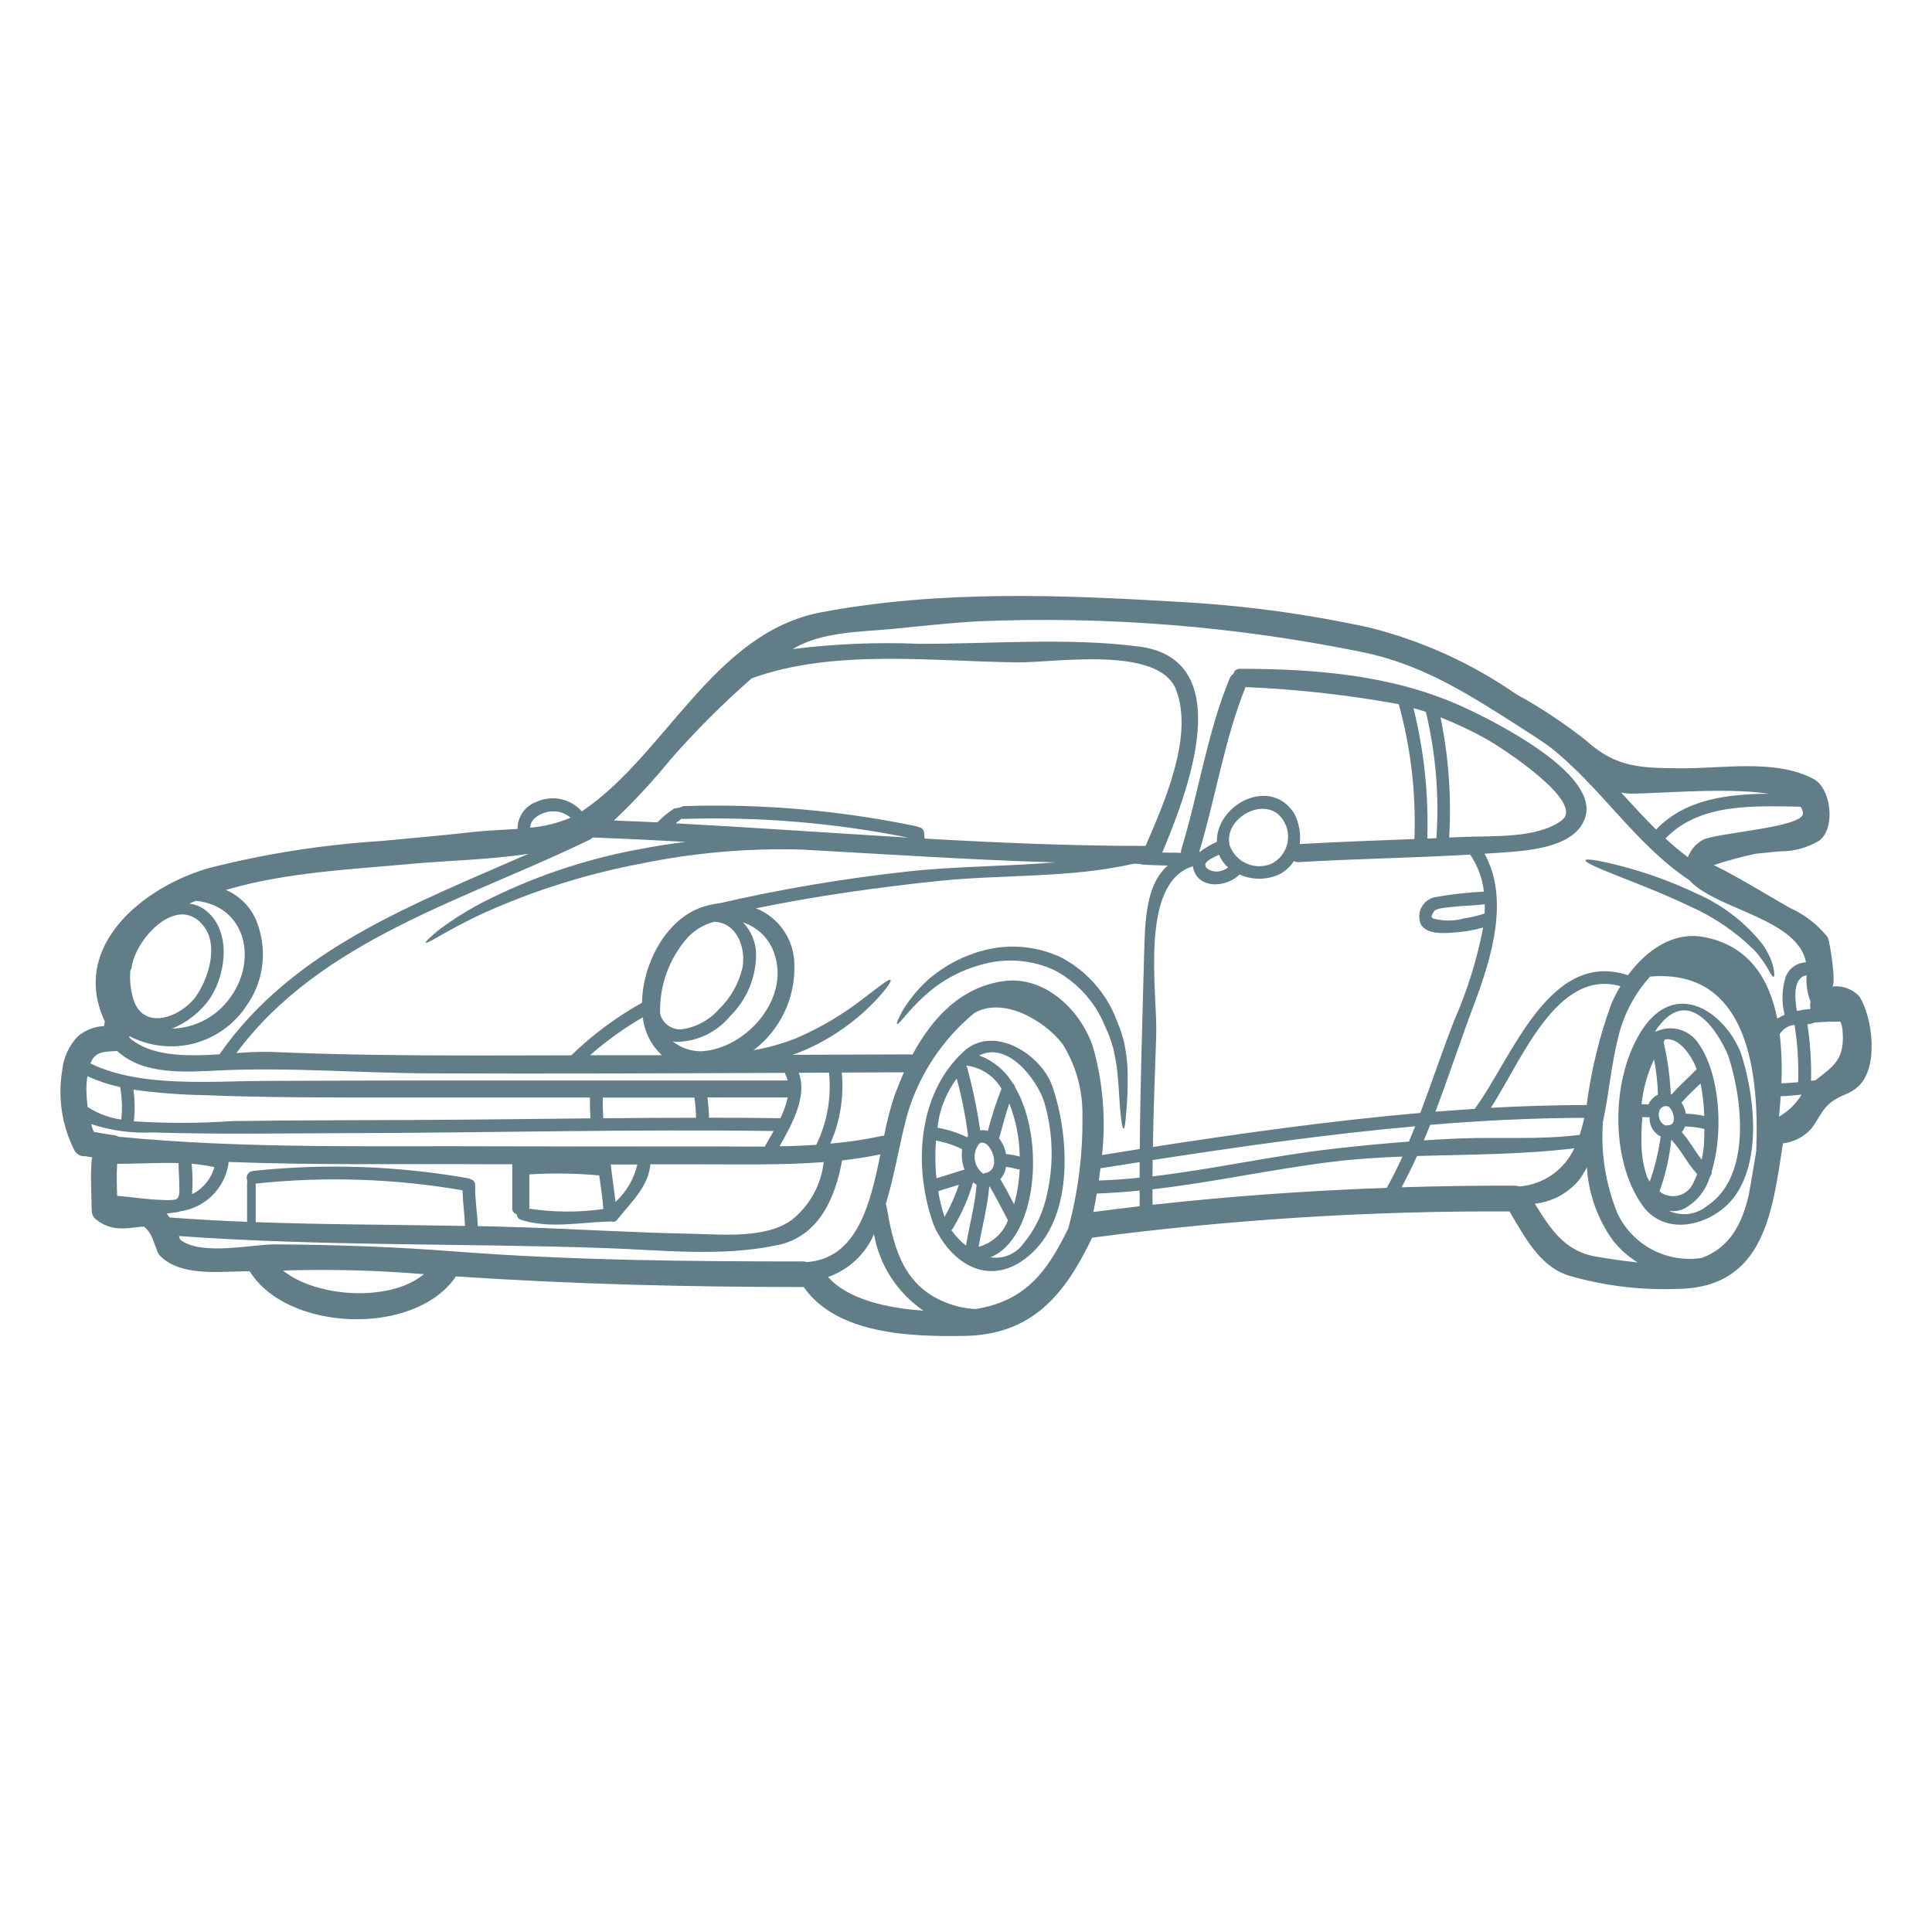 <?xml version="1.0" encoding="UTF-8"?>
<svg width="1200pt" height="1200pt" version="1.1" viewBox="0 0 1200 1200" xmlns="http://www.w3.org/2000/svg">
 <path class = "editable" d="m1155.1 619.14c8.016 13.273 11.793 43.07-0.43 55.238-2.434 2.324-5.301 4.144-8.438 5.359-14.184 5.84-13.809 11.477-21.141 21.242v0.004c-4.574 5.125-10.867 8.395-17.691 9.188-6.562 43.238-11.738 90-65.973 90.402-22.789 0.844-45.562-1.992-67.453-8.391-18.215-6.102-27.039-24.328-36.441-39.73-86.668-0.441-173.27 5.004-259.2 16.293-16.734 35.055-37.078 60.336-79.352 61.023-33.195 0.535-79.098-0.844-99.805-30.375h-0.422c-69.898 0-143.15-1.695-215.71-6.637-0.16 0.32-0.32 0.582-0.477 0.938-25.809 36.441-104.37 33.367-127.5-4.133l-6.477 0.16c-15.461 0.32-36.863 2.391-48.918-9.461v-0.004c-1.074-1.012-1.832-2.312-2.176-3.75-0.145-0.207-0.25-0.438-0.32-0.684-0.938-2.336-1.754-5.043-2.711-7.117h0.004c-0.812-1.977-1.961-3.793-3.406-5.371-0.562-0.422-1.078-0.902-1.535-1.434-4.519 0.055-9.086 1.172-13.492 1.07-5.996 0.215-11.859-1.789-16.473-5.625-1.75-1.391-2.703-3.555-2.547-5.785-0.059-0.281-0.094-0.566-0.105-0.855-0.055-9.984-0.852-19.922 0-29.852v0.004c0.055-0.672 0.195-1.336 0.422-1.969-1.48-0.262-2.914-0.477-4.352-0.742h0.004c-2.902 0.281-5.668-1.293-6.91-3.926-7.644-15.25-10.246-32.531-7.434-49.352 0.77-7.953 4.195-15.414 9.719-21.188 4.578-3.844 10.289-6.082 16.258-6.375 0.16-0.938 0.32-1.969 0.477-2.926-21.859-46.574 23.824-83.551 64.773-95.238 34.875-8.863 70.496-14.465 106.41-16.734 19.332-1.875 38.719-3.449 58.004-5.68 8.336-0.938 17.738-1.219 27.188-1.875v-0.004c-0.031-3.711 1.105-7.336 3.246-10.363 2.144-3.031 5.188-5.309 8.695-6.512 4.695-2.125 9.949-2.688 14.984-1.609 5.039 1.082 9.602 3.75 13.012 7.609 52.219-35.109 81.797-111.12 148.83-123.7 73.727-13.82 148.67-10.836 223.03-6.375 39.215 2.152 78.195 7.41 116.58 15.723 32.863 8.129 63.973 22.188 91.789 41.484 15.336 8.414 29.941 18.098 43.66 28.949 18.695 16.996 34.414 16.875 58.051 17.156 26.082 0.32 58.695-6 82.809 6.43 11.418 5.887 14.129 30.938 3.75 38.559v0.004c-7.359 4.398-15.801 6.672-24.375 6.562-4.941 0.477-9.883 1.059-14.867 1.48-8.836 1.875-17.562 4.234-26.141 7.07 15.992 7.969 31.555 17.633 47.008 26.504v-0.004c9.199 4.09 17.289 10.32 23.586 18.172 1.641 2.867 5.68 30.75 2.711 30.805 6.453-0.871 12.922 1.504 17.277 6.348zm-27.516 51.836c11.84-9.188 18.273-13.125 16.875-30.75v-0.004c-0.125-1.957-0.594-3.879-1.379-5.68-5.336-0.074-10.676 0.121-15.992 0.582-1.426 0.586-2.93 0.965-4.461 1.113 1.758 11.598 2.504 23.328 2.231 35.055zm-3.086-48.18v-0.844h0.004c-2-5.152-2.816-10.691-2.391-16.199-8.336 1.434-7.5 13.648-6.055 22.145l-0.004-0.004c2.754-0.578 5.539-0.965 8.344-1.16 0.086-0.582 0.066-1.176-0.055-1.754-0.133-0.73-0.078-1.48 0.16-2.184zm-66.656-101.25c9.289-4.406 62.625-7.594 62.035-16.473-0.109-1.465-0.641-2.867-1.535-4.031-28.789-0.422-62.672-2.391-83.867 19.754h-0.004c4.43 4.121 9.074 8.004 13.914 11.633 1.734-4.644 5.098-8.504 9.461-10.863zm59.008 150.64c0.402-11.918-0.34-23.848-2.223-35.625-3.68 0.367-7 2.375-9.035 5.465l-0.16 0.477v0.004c1.145 10.082 1.48 20.242 1.012 30.383 3.508-0.16 6.957-0.422 10.406-0.703zm2.184 7.695c-4.359 0.477-8.664 0.852-13.012 1.012-0.273 4.246-0.637 8.504-1.07 12.695h0.004c5.785-3.305 10.633-8.035 14.078-13.742zm-9.824-73.32c2.043-5.18 6.973-8.645 12.535-8.812-4.996-26.82-54.18-32.664-71.336-49.875-0.352-0.316-0.668-0.672-0.938-1.059-33.676-22.211-55.398-58.32-87.055-83.07-6.797-4.781-13.754-9.301-21.133-13.969-30.758-19.602-59.23-37.613-95.625-44.832-78-15.918-157.64-22.32-237.19-19.07-18.375 0.938-36.562 3.074-54.871 4.828-19.332 1.809-42.703 1.754-60.121 11.793-0.32 0.16-0.637 0.422-1.012 0.637 26.211-3.266 52.648-4.352 79.039-3.242 44.457 0.055 91.621-3.977 135.7 1.648 62.043 7.867 30.758 90 14.664 128.01 4.144 0.055 7.969 0.055 10.621 0.113 0.34 0.02 0.68 0.074 1.012 0.16-0.062-0.793 0.027-1.586 0.262-2.344 10.68-34.688 16.098-72.711 30.066-106.23v-0.004c0.465-1.117 1.262-2.062 2.289-2.707 0.312-1.742 1.785-3.039 3.551-3.133 47.812 0 95.625 3.93 138.52 23.438 17.953 8.184 83.926 40.586 76.695 67.93-5.465 20.625-38.344 21.777-55.312 23.008-2.492 0.207-4.996 0.262-7.5 0.477 15.562 28.125 4.359 64.688-6.32 93.102-8.234 21.855-15.734 44.75-24.172 67.109 8.176-0.625 16.352-1.207 24.535-1.742 0.055-0.113 0.055-0.273 0.16-0.375 22.734-31.023 46.105-98.906 94.867-82.594 11.25-15.301 27.836-27.355 47.164-23.746 27.57 5.211 40.527 25.387 45.57 50.672v-0.004c1.465-0.906 2.992-1.707 4.574-2.391-1.973-7.82-1.715-16.043 0.75-23.727zm-18.383 108.25c2.023-49.688-5.363-113.34-65.914-108.25h-0.004c-9.574 10.57-16.344 23.371-19.688 37.238-4.359 16.621-5.793 35.324-9.609 52.961v-0.004c-1.441 19.543 1.703 39.148 9.188 57.254 4.633 9.543 12.203 17.348 21.602 22.262 9.402 4.914 20.129 6.68 30.609 5.039 17.531-6.422 24.965-21.242 29.109-38.773 1.434-7.914 2.914-16.246 4.246-24.797 0.199-0.977 0.301-1.934 0.461-2.891zm7.5-221.86c-28.688-4.359-77.129 0.844-88.012-0.16-1.113-0.113-2.227-0.273-3.348-0.477 7.117 7.809 14.23 15.562 21.676 22.941 18.047-18.977 44.23-22.004 69.73-22.27zm-81.215 291.12c-5.758-3.543-10.863-8.051-15.086-13.332-9.676-13.344-15.352-29.172-16.359-45.629-1.309 2.488-2.781 4.883-4.406 7.172-6.871 8.664-16.941 14.195-27.938 15.348 9.375 15.141 18.32 29.645 38.137 32.879 8.324 1.426 16.988 2.746 25.699 3.602zm-16.68-159.61c1.723-4.109 3.746-8.086 6.055-11.898-39.676-11.371-61.773 47.008-80.523 75.523 19.969-1.113 39.816-1.695 59.539-1.754l0.004 0.004c2.727-21.098 7.746-41.832 14.973-61.836zm-19.227 80.363c1.121-3.453 2.062-6.965 2.812-10.52-31.762 0.102-63.684 1.695-95.719 4.359-1.273 3.234-2.598 6.477-3.984 9.664 7.867-0.535 15.676-0.938 23.438-1.273 24.316-0.816 49.328 0.938 73.5-2.195zm-11.25-195.25c15.402-11.363-38.438-45.836-45.938-50.09-9.426-5.309-19.203-9.957-29.27-13.914 5.027 24.535 6.832 49.621 5.371 74.625 3.027-0.102 6-0.215 9.027-0.375 18.199-0.75 45.543 1.051 60.844-10.207zm-26.082 227.34c7.246-0.594 14.207-3.102 20.172-7.262 5.965-4.164 10.719-9.832 13.773-16.43-32.09 3.93-64.969 3.824-97.688 4.781-2.973 6.637-6.207 13.07-9.555 19.445 23.363-0.75 46.801-1.086 70.312-1.012l0.004-0.004c0.777 0.008 1.547 0.133 2.285 0.375 0.25 0.012 0.496 0.059 0.73 0.141zm-21.742-169.51c0.113-1.875 0.113-3.824 0.055-5.738-6.91 0.852-13.914 0.852-20.82 1.707-2.129 0.262-9.508 0.582-10.781 2.812-0.797 1.434-2.336 3.449-0.375 4.305 6.266 1.707 12.871 1.688 19.125-0.059 4.348-0.633 8.629-1.645 12.797-3.027zm-0.422-13.594c-0.961-8.242-3.894-16.133-8.559-22.996-35.531 2.07-71.176 2.551-106.71 4.688-0.977 0.035-1.945-0.184-2.812-0.637-2.234 3.492-5.352 6.332-9.035 8.23-7.859 3.578-16.879 3.602-24.75 0.055-7.012 7.387-23.258 9.508-27.992-1.648h-0.004c-0.496-1.094-0.812-2.258-0.938-3.449-33.738 10.387-21.824 79.285-22.762 105.15-0.844 23.109-1.641 46.164-2.07 69.207 55.566-8.598 111.12-16.359 166.1-21.141 7.273-19.172 13.754-38.766 21.086-57.516h-0.004c8.117-18.484 14.137-37.816 17.953-57.637-6.102 1.715-12.367 2.766-18.695 3.141-5.953 0.477-16.574 1.164-20.023-5.211v-0.004c-1.43-3.363-1.281-7.195 0.402-10.441s4.731-5.57 8.309-6.34c10.086-1.793 20.273-2.941 30.504-3.449zm-29.531-33.195c1.824-26.332-0.387-52.789-6.562-78.449-2.551-0.852-5.102-1.594-7.695-2.344 6.578 26.473 9.477 53.73 8.605 81 1.828-0.047 3.742-0.16 5.652-0.207zm-17.055 188.44c1.332-3.18 2.606-6.32 3.883-9.508-54.074 4.836-108.46 12.535-163.07 20.98 0 3.402-0.047 6.797-0.102 10.145 37.5-4.406 74.625-12.852 112.07-17.102 15.723-1.797 31.453-3.336 47.223-4.508zm3.402-187.92h0.004c1.062-28.254-2.219-56.5-9.723-83.758-31.445-5.734-63.25-9.285-95.184-10.621-13.125 32.504-18.59 68.887-28.789 102.4 0.16 0 0.273-0.055 0.375-0.055h-0.004c3.32-2.441 6.879-4.539 10.625-6.262-0.477-23.316 33.469-40.902 48.121-17.43 2.953 5.82 4.117 12.383 3.348 18.863 23.688-1.379 47.484-2.223 71.23-3.133zm-17.211 216.68c3.508-6.328 6.797-12.805 9.777-19.445-14.445 0.535-28.848 1.434-43.191 3.188-37.387 4.566-74.57 12.852-112.07 17.156 0 3.234 0 6.422 0.055 9.609 48.445-5.371 96.832-8.82 145.43-10.508zm-71.652-201.27c4.789-2.398 8.332-6.723 9.742-11.891 1.41-5.168 0.555-10.691-2.356-15.191-10.199-16.414-37.82-1.492-33.195 15.938 1.887 4.945 5.691 8.918 10.555 11.02 4.859 2.098 10.359 2.144 15.254 0.125zm-26.879 2.231v0.004c-2.469-2.152-4.383-4.867-5.578-7.914-3.816 1.707-8.867 4.144-8.598 6.477 0.367 2.981 5.203 4.199 7.5 3.984h0.004c2.434-0.133 4.769-1.023 6.672-2.547zm-51.254-13.332c11.68-27.027 29.953-68.148 19.012-96.883-10.621-27.883-75.477-16.875-98.68-17.156-52.801-0.582-114.31-8.551-165 9.938v0.004c-17.914 15.684-34.77 32.543-50.453 50.457-10.863 13.348-22.574 25.98-35.062 37.82 8.98 0.375 17.953 0.695 26.934 1.172 3.191-3.25 6.719-6.152 10.52-8.664 1.934-0.121 3.824-0.605 5.578-1.434 48.621-1.605 97.262 2.602 144.89 12.535 0.391 0.109 0.766 0.27 1.113 0.477 2 0.117 3.574 1.75 3.621 3.75-0.004 1.141 0.102 2.273 0.316 3.394 45.469 2.606 90.984 4.566 136.88 4.566zm-0.879 66.715c0.535-20.82 1.172-42.648 14.605-54.543-4.883-0.113-10.668-0.273-15.723-0.637-0.551-0.055-1.09-0.203-1.594-0.434-1.32 0-2.699-0.047-4.031-0.047-38.672 8.973-81.43 6.562-120.84 10.68-38.137 3.984-76.012 9.289-113.51 16.996h0.004c7.109 2.832 13.191 7.754 17.449 14.113 4.258 6.359 6.488 13.859 6.398 21.512 0.445 20.559-8.996 40.082-25.387 52.5 9.371-1.617 18.543-4.238 27.355-7.809 14.598-6.371 28.336-14.547 40.895-24.336 9.883-7.5 15.938-12.43 16.875-11.477 0.797 0.797-3.664 7.332-12.75 16.258-12.031 11.762-26.145 21.18-41.625 27.777-2.176 0.938-4.352 1.707-6.562 2.445 24.543-0.102 49.051-0.188 73.52-0.262 0.34 0.035 0.676 0.105 1.004 0.207 12.168-22.621 29.859-41.973 56.727-45.723 26.023-3.609 48.965 19.172 55.82 42.336 5.867 21.375 7.633 43.668 5.211 65.703 7.801-1.273 15.609-2.492 23.438-3.75 0.309-40.539 1.688-81.086 2.719-121.51zm-2.812 157.07c0-3.242 0.055-6.488 0-9.723-8.812 0.852-17.691 1.492-26.605 1.809-0.637 3.816-1.387 7.641-2.129 11.465 9.59-1.273 19.199-2.438 28.734-3.551zm0-17.746v-9.668l-24.328 3.824c-0.32 2.551-0.637 5.102-1.004 7.594 8.523-0.262 16.969-0.898 25.332-1.75zm-44.297 31.398v-0.004c6.102-22.59 9.051-45.918 8.766-69.316 0.395-15.914-3.891-31.594-12.328-45.094-10.621-14.062-36.43-29.793-54.758-19.285-19.672 16.188-34.09 37.855-41.43 62.25-4.781 16.789-7.867 37.715-13.594 56.41 0.164 0.32 0.285 0.66 0.367 1.012 4.039 23.746 9.375 47.324 33.414 58.641h-0.004c6.805 3.269 14.184 5.168 21.723 5.578 30.945-4.781 44.699-22.996 57.871-50.195zm-100.08-221.55c29.691-3.289 61.406-3.188 92.156-5.68-52.688-1.594-105.05-5.043-157.5-7.969-33.637-0.969-67.27 1.973-100.23 8.766-33.043 6.273-65.25 16.34-95.984 30-23.438 10.621-36.562 20.242-37.445 19.023-0.375-0.535 2.598-3.348 8.23-7.969 2.867-2.231 6.695-4.734 11.043-7.754 4.461-2.711 9.516-5.898 15.355-8.926h0.004c30.57-15.699 63.258-26.879 97.043-33.188 10.145-1.969 20.129-3.562 29.793-4.734-19.227-1.059-38.512-2.016-57.844-2.711-0.363 0.516-0.859 0.918-1.434 1.172-76.117 37.184-167.26 61.773-219.84 132.74 7.082-0.625 14.191-0.875 21.301-0.75 43.18 1.875 86.363 2.231 129.54 2.231 19.07 0 38.137-0.102 57.188-0.102 13.152-12.762 27.918-23.742 43.922-32.672 0.375-23.68 14.184-50.297 35.43-58.688h-0.004c3.977-1.543 8.137-2.562 12.375-3.027 38.547-8.867 77.582-15.465 116.9-19.766zm-2.016 124.69-38.617 0.16c1.453 15.078-1 30.277-7.113 44.137 10.766-0.906 21.461-2.5 32.023-4.769 0.461-0.074 0.926-0.094 1.387-0.059 1.621-8.574 3.816-17.027 6.562-25.312 1.754-4.668 3.668-9.391 5.738-14.125zm12.055 147.98c-16.203-11.023-27.254-28.133-30.645-47.438-5.356 12.477-15.715 22.121-28.539 26.57 12.105 13.941 37.125 19.508 59.168 20.898zm-72.188-30.121c30.938-2.336 39.141-35.477 45.516-66.871-7.914 1.594-15.824 2.867-23.793 3.75-4.144 23.043-14.344 47.211-39.992 52.586-35.164 7.434-71.25 3.074-106.88 1.875-88.332-3.086-176.93-1.117-265.11-7.5 0.273 0.742 0.59 1.492 0.852 2.231 12.91 10.312 44.773 2.812 59.812 2.926 37.5 0.32 73.773 1.539 111.17 4.453 72.188 5.578 146.86 6.168 215.91 6.168h0.004c0.824 0.027 1.645 0.168 2.438 0.41zm5.68-72.816h0.004c6.777-13.91 9.516-29.441 7.91-44.828-6.262 0.055-12.535 0.055-18.797 0.102 5.523 14.559-4.199 31.922-11.906 45.629 7.586-0.074 15.188-0.395 22.727-0.871zm-15.086 46.527 0.004 0.004c11.066-8.844 18.148-21.727 19.688-35.805-26.129 2.023-52.5 1.332-78.75 1.387h-28.91c-1.059 13.855-12.32 23.953-20.551 34.359-0.852 1.23-2.449 1.695-3.824 1.117-0.102 0-0.215 0.055-0.32 0.055-18.488 0.32-37.398 4.688-55.508-1.012-1.57-0.43-2.684-1.824-2.758-3.449-1.613-0.414-2.758-1.844-2.812-3.508v-27.59h-9.883c-55.086-0.32-110.96 0.637-166.41-1.434 0.078 0.438 0.078 0.891 0 1.332-1.188 7.445-4.734 14.312-10.117 19.59-5.387 5.277-12.32 8.688-19.789 9.723-1.035 0.406-2.125 0.656-3.234 0.742h-0.637c-1.539 0.273-3.027 0.477-4.621 0.637 0.672 0.777 1.297 1.598 1.875 2.449 16.043 1.219 32.086 2.121 48.121 2.711v-24.07c0.02-0.461 0.07-0.922 0.16-1.375-0.605-1.262-0.562-2.734 0.113-3.957 0.676-1.223 1.902-2.043 3.289-2.203 44.609-4.777 89.668-3.242 133.85 4.566 0.523 0.141 1.023 0.355 1.488 0.637 1.699 0.375 2.867 1.93 2.758 3.664-0.207 8.492 1.332 16.875 1.648 25.387 9.133 0.215 18.273 0.422 27.402 0.742 35.27 1.172 70.594 3.348 105.86 4.039 18.73 0.375 45.871 3.133 61.809-8.707zm-2.606-75.938h-49.875l0.004 0.004c0.523 4.172 0.836 8.371 0.938 12.578 14.445 0 28.941 0.055 43.445 0.273 0.289 0.023 0.574 0.074 0.852 0.16 2.031-4.121 3.57-8.465 4.574-12.949zm-214.96-10.555h214.86c-0.301-1.305-0.766-2.562-1.387-3.75-0.148-0.309-0.246-0.641-0.281-0.984-73.453 0.32-146.96 0.637-220.43 0.32-43.66-0.16-87.695-3.93-131.25-1.801-20.926 1.004-46.734 2.973-63.102-12.113-0.207 0-0.367 0.055-0.523 0.055-7.5 0.367-13.387 0.262-16.039 7.695 31.082 15.191 75.09 10.945 108.84 10.84 36.383-0.102 72.883-0.262 109.31-0.262zm162-18.168c27.094-1.969 54.375-32.297 44.625-60.555-2.996-9.219-10.223-16.445-19.445-19.441 4.859 5.074 7.727 11.73 8.074 18.75 0.305 14.691-5.438 28.867-15.883 39.207-8.262 10.18-20.641 16.137-33.75 16.246-0.773-0.102-1.539-0.262-2.285-0.48 5.242 4.309 11.883 6.539 18.664 6.273zm38.672 59.223c1.594-2.867 3.562-6.16 5.523-9.664-88.492-1.219-177.14 1.117-265.63 1.332-40.098 0.102-80.09 0.797-120.14-0.43v-0.004c-12.941 0.617-25.887-1.145-38.195-5.203 0.457 1.648 1.027 3.266 1.699 4.836 3.938 0.742 7.922 1.434 11.906 1.961 1.258 0.133 2.481 0.492 3.609 1.066 77.492 7.594 156.8 5.57 234.51 5.945 41.477 0.16 82.961 0.102 124.5 0.055 14.023-0.055 28.152 0.207 42.223 0.105zm-13.809-111.33c2.129-12.535-3.664-27.73-17.531-28.312-6.422 1.645-12.23 5.113-16.727 9.984-11.418 13.008-17.477 29.863-16.949 47.164 1.52 5.918 6.965 9.969 13.07 9.723 9.105-1.219 17.461-5.691 23.531-12.59 7.293-7.051 12.367-16.074 14.605-25.969zm-41.586-89.445c48.227 2.606 96.301 6 144.42 8.867h-0.004c-45.965-9.195-92.832-13.082-139.69-11.578-0.344-0.039-0.68-0.113-1.012-0.215-0.148 0.203-0.328 0.383-0.535 0.531-1.066 0.742-2.125 1.594-3.188 2.391zm12.691 182.88c-0.055-4.195-0.398-8.383-1.031-12.535h-56.914c0 4.246 0.102 8.492 0.32 12.852 19.227-0.211 38.398-0.316 57.625-0.316zm-65.867-38.832h44.672c-6.668-6.172-10.871-14.551-11.844-23.586-11.668 6.797-22.664 14.695-32.828 23.586zm29.43 67.828h-16.523c0.797 7.809 2.129 15.516 2.926 23.316 6.766-6.234 11.5-14.355 13.594-23.316zm-21.145 27.695c-0.477-7.012-1.594-13.922-2.551-20.879-14.422-1.328-28.93-1.539-43.387-0.637v21.301c15.223 2.301 30.695 2.375 45.938 0.215zm-8.016-56.363c-0.215-4.352-0.32-8.711-0.32-12.898h-122.16c-39.195 0-78.664 0.102-117.86-1.492-14.555-0.262-29.078-1.398-43.5-3.402 0.914 6.527 1 13.141 0.266 19.688 20.41 1.301 40.887 1.25 61.293-0.16 37.023-0.523 74.062-0.523 111.12-0.684s74.09-0.637 111.17-1.012zm-12.309-186.71c-3.477-3.012-8.074-4.406-12.637-3.824-6.562 0.637-12.695 5.258-12.375 10.039 8.609-0.75 17.051-2.848 25.012-6.215zm-65.559 253.57c-0.32-7.434-1.379-14.766-1.594-22.152-42.418-7.297-85.641-8.691-128.44-4.144v23.953c43.348 1.547 86.633 1.547 130.03 2.344zm39.375-231.16c-24.113 3.75-49.773 4.144-72.664 6.262-37.66 3.461-76.875 5.211-113.44 15.676-0.582 0.16-1.219 0.375-1.801 0.535 9.711 4.144 17.082 12.387 20.125 22.5 5.691 16.949 2.801 35.602-7.75 50.035-7.711 11.387-19.336 19.539-32.664 22.906-13.332 3.371-27.438 1.719-39.629-4.637-0.004 0.316-0.039 0.629-0.102 0.938 13.293 11.758 35.285 11.664 56.051 10.344 45.469-65.438 121.16-93.434 191.91-124.56zm-64.875 261.11-10.668-0.797c-25.586-1.773-51.242-2.254-76.875-1.434 20.828 16.895 66.777 19.66 87.543 2.231zm-121.63-170.07c18.75-23.531 11.793-58.539-20.07-61.828-1.387 0.535-2.711 1.172-4.039 1.754l-0.004-0.004c3.227 0.41 6.316 1.555 9.031 3.348 17.102 12.113 14.289 39.148 4.144 54.977h-0.004c-5.922 8.688-14.293 15.418-24.055 19.332 13.711-0.316 26.559-6.769 34.996-17.578zm-19.07-3.824c7.117-11.102 13.012-30.43 3.93-42.188-16.199-21.094-42.648 8.23-44.773 25.445v-0.004c-0.094 0.719-0.387 1.398-0.844 1.961-0.559 6.363 0.184 12.777 2.176 18.852 6.953 19.508 31.02 9.32 39.516-4.07zm10.512 107.4c-4.656-1.008-9.379-1.699-14.129-2.074 0.652 6.285 0.742 12.613 0.273 18.91 6.801-3.391 11.836-9.512 13.855-16.836zm-24.273 20.184c3.027-0.637 2.551-6 2.492-8.391 0-4.781-0.477-9.562-0.477-14.289-12.637-0.375-25.387 0.477-38.137 0.477-0.422 6.562-0.207 13.219 0 19.855 9.375 0.75 18.637 2.344 28.039 2.551l0.004 0.004c2.676 0.242 5.371 0.172 8.031-0.207zm-33.57-49.688c0.754-6.727 0.523-13.523-0.684-20.184-7-1.527-13.82-3.789-20.344-6.75-0.516 3.266-0.711 6.574-0.582 9.879 0.09 3.094 0.336 6.18 0.742 9.246 6.293 4.074 13.398 6.727 20.82 7.781z" fill="#617d88"/>
 <path class = "editable" d="m1094.6 586.31c7.961 11.25 7.914 20.398 7.004 20.398-1.48 0.32-3.609-7.434-11.945-16.473v0.004c-11.562-11.457-25.121-20.707-40.004-27.301-17.418-8.336-33.992-14.551-45.992-19.332s-19.285-8.07-18.91-9.289 8.344 0.047 20.879 3.289c16.512 4.203 32.574 10.004 47.961 17.316 16.023 6.965 30.098 17.742 41.008 31.387z" fill="#617d88"/>
 <path class = "editable" d="m1081.2 653.77c8.391 25.547 13.172 65.008-3.242 88.594-12.43 17.898-42.918 27.402-57.945 6.16-20.504-29.109-19.172-80.578 0.375-109.53 20.707-30.648 50.395-10.828 60.812 14.773zm-20.98 95.289c27.777-18.066 22.145-66.188 13.273-93.168-5.523-13.648-25.07-46.742-45.676-15 0.852-0.32 1.754-0.637 2.652-0.938 4.086-1.477 8.531-1.637 12.711-0.457 4.184 1.176 7.891 3.629 10.605 7.019 13.762 17.812 15.883 50.297 11.633 71.914-0.637 3.133-1.379 6.375-2.277 9.449 0.094 1.102-0.293 2.191-1.066 2.984-2.496 8.473-8.242 15.613-15.984 19.863-2.949 1.375-6.246 1.836-9.461 1.324 3.812 1.777 8.051 2.441 12.227 1.914 4.176-0.531 8.113-2.231 11.363-4.906zm-1.809-39.523c0.113-2.699 0.215-5.523 0.215-8.336-3.961-0.91-8-1.426-12.059-1.539-0.453 1.289-1.117 2.488-1.969 3.555 4.688 5.203 8.023 11.531 12.328 17.055 0.828-3.527 1.34-7.121 1.52-10.734zm0.16-16.406h-0.004c-0.211-6.781-0.992-13.535-2.332-20.188-4.039 3.93-8.184 7.695-11.84 11.953h-0.004c1.387 2.066 2.324 4.398 2.758 6.844 3.84 0.121 7.66 0.586 11.418 1.391zm-4.941-28.848c0.055 0 0.16-0.102 0.215-0.16-2.812-7.914-11.102-20.445-19.922-18.43-0.074 0.535-0.273 1.047-0.582 1.488 0 0.031-0.027 0.059-0.059 0.059 2.492 10.652 3.988 21.516 4.465 32.445 0.148 0.062 0.293 0.133 0.43 0.215 4.781-5.578 10.406-10.301 15.449-15.617zm-2.016 70.754h-0.004c0.953-1.887 1.805-3.82 2.551-5.797-6.16-6.477-9.883-14.867-16.098-21.348v0.004c-1.121 10.969-3.582 21.762-7.328 32.137 3.285 2.598 7.586 3.543 11.66 2.559 4.078-0.98 7.473-3.781 9.215-7.594zm-16.098-36.066c3.508 0.055 4.519-2.231 4.039-5.477-0.262-2.016-1.875-6.367-4.461-6.477-6.742-0.207-5.945 10.52-0.422 12.055h0.16c0.262 0 0.418-0.102 0.684-0.102zm-5.727-19.07h-0.004c-0.203-7.348-1.02-14.668-2.445-21.879-4.113 8.762-6.734 18.148-7.754 27.777 1.32 0.102 2.652 0.215 3.984 0.215 0.102 0 0.16 0.047 0.262 0.047 1.195-2.691 3.305-4.875 5.953-6.16zm-5.102 54.02c3.195-9.078 5.473-18.457 6.797-27.992-4.477-2.258-7.188-6.953-6.91-11.953-5.305-0.055-3.348-0.113-4.461-0.215l-0.004-0.004c-0.613 6.547-0.773 13.125-0.477 19.688 0.32 5.949 1.445 11.828 3.348 17.477 0.48 1.051 1.055 2.055 1.715 3z" fill="#617d88"/>
 <path class = "editable" d="m700.41 666.47c0.156 8.449-0.156 16.898-0.938 25.312-0.477 5.898-0.938 9.195-1.594 9.195s-1.273-3.301-1.875-9.141c-0.602-5.84-0.938-14.551-1.875-24.852-0.551-5.512-1.492-10.98-2.812-16.359-0.938-2.812-1.875-6.273-3.019-8.879-1.273-2.812-2.606-5.887-3.984-8.914-6.344-12.867-16.562-23.418-29.223-30.168-12.969-6.031-27.566-7.621-41.531-4.519-11.586 2.566-22.523 7.484-32.137 14.445-16.145 12.375-22.895 24.375-24.215 23.371-0.535-0.375 0.797-3.402 3.664-8.664v0.004c4.535-7.352 10.137-13.984 16.625-19.688 9.949-8.352 21.66-14.344 34.254-17.523 15.828-3.988 32.551-2.375 47.324 4.566 14.395 7.602 25.879 19.738 32.672 34.527 1.32 3.394 2.652 6.695 3.984 9.871 1.105 3.129 2.008 6.324 2.711 9.562 1.188 5.883 1.848 11.855 1.969 17.852z" fill="#617d88"/>
 <path class = "editable" d="m653.66 674.8c10.312 30.066 13.445 78.75-12.32 103.12-23.27 22.039-48.555 10.359-61.031-16.152-0.055-0.16-0.055-0.32-0.102-0.477-0.047-0.16-0.215-0.262-0.273-0.477-12.797-35.371-10.312-81 18.543-107.66 18.637-17.234 48.441 1.832 55.184 21.645zm-4.621 72.074h-0.004c5.731-20.574 5.527-42.348-0.578-62.812-4.941-14.344-22.789-37.445-40.312-28.473 8.637 3.117 15.945 9.098 20.707 16.949 0.805 0.633 1.355 1.535 1.547 2.543 19.285 33.129 13.492 94.266-15.242 105.85 3.887 0.621 7.871 0.145 11.5-1.375 3.633-1.52 6.766-4.023 9.051-7.231 6.195-7.445 10.742-16.121 13.328-25.453zm-15.723-20.504c-0.375-0.008-0.746-0.043-1.117-0.102-2.394-0.711-4.848-1.211-7.332-1.492-0.406 2.844-1.641 5.504-3.551 7.648 3.074 5.102 5.84 10.312 8.551 15.617l-0.004 0.004c1.977-7.07 3.137-14.344 3.453-21.676zm0.055-8.016c-0.141-11.297-2.336-22.473-6.477-32.98-2.504 7.117-4.258 14.492-6.328 21.723 2.184 2.852 3.66 6.184 4.301 9.719 2.879 0.246 5.723 0.762 8.504 1.539zm-7.273 39.57c-0.055-0.102-0.16-0.16-0.215-0.262-3.664-6.91-7.117-13.922-11.102-20.625-0.113 0.07-0.242 0.109-0.375 0.113-1.059 12.637-4.406 24.852-6.562 37.285 8.359-2.289 15.137-8.418 18.254-16.512zm-4.039-81.695-0.004 0.004c-4.602-7.891-12.605-13.199-21.664-14.363-0.055 0.047-0.113 0.16-0.215 0.207 0.305 0.391 0.523 0.848 0.637 1.332 3.441 12.715 6.102 25.629 7.969 38.672 1.613-0.199 3.254-0.09 4.828 0.316 2.254-8.891 5.078-17.633 8.445-26.164zm-10.621 52.5c12.273-1.801 3.188-22.781-3.188-18.43h-0.004c-2.246 2.773-3.258 6.344-2.793 9.879 0.461 3.535 2.356 6.727 5.238 8.824 0.234-0.113 0.484-0.195 0.742-0.242zm-4.883 7.125-0.004 0.004c-0.742-0.449-1.453-0.949-2.129-1.492-2.973 10.207-7.297 19.969-12.863 29.027-0.168 0.266-0.387 0.5-0.637 0.691 2.555 3.621 5.609 6.859 9.074 9.621 2.035-12.648 5.625-25.023 6.562-37.773zm-5.84-29.531c0.207-0.215 0.367-0.477 0.582-0.75l-0.008 0.004c-1.504-12.051-3.867-23.977-7.066-35.691-5.176 7.043-8.859 15.062-10.828 23.578-0.43 2.289-0.797 4.621-1.117 6.965 6.383 1.145 12.578 3.137 18.43 5.926zm-2.133 20.234h0.535-0.004c-1.566-4.055-2.082-8.441-1.488-12.75-5.137-2.555-10.609-4.359-16.258-5.363-0.625 7.805-0.531 15.652 0.273 23.438 5.625-1.848 11.305-3.449 16.941-5.324zm-2.973 9.301-12.91 3.984c0.945 5.434 2.277 10.793 3.984 16.039 3.629-6.371 6.617-13.09 8.926-20.051z" fill="#617d88"/>
</svg>
